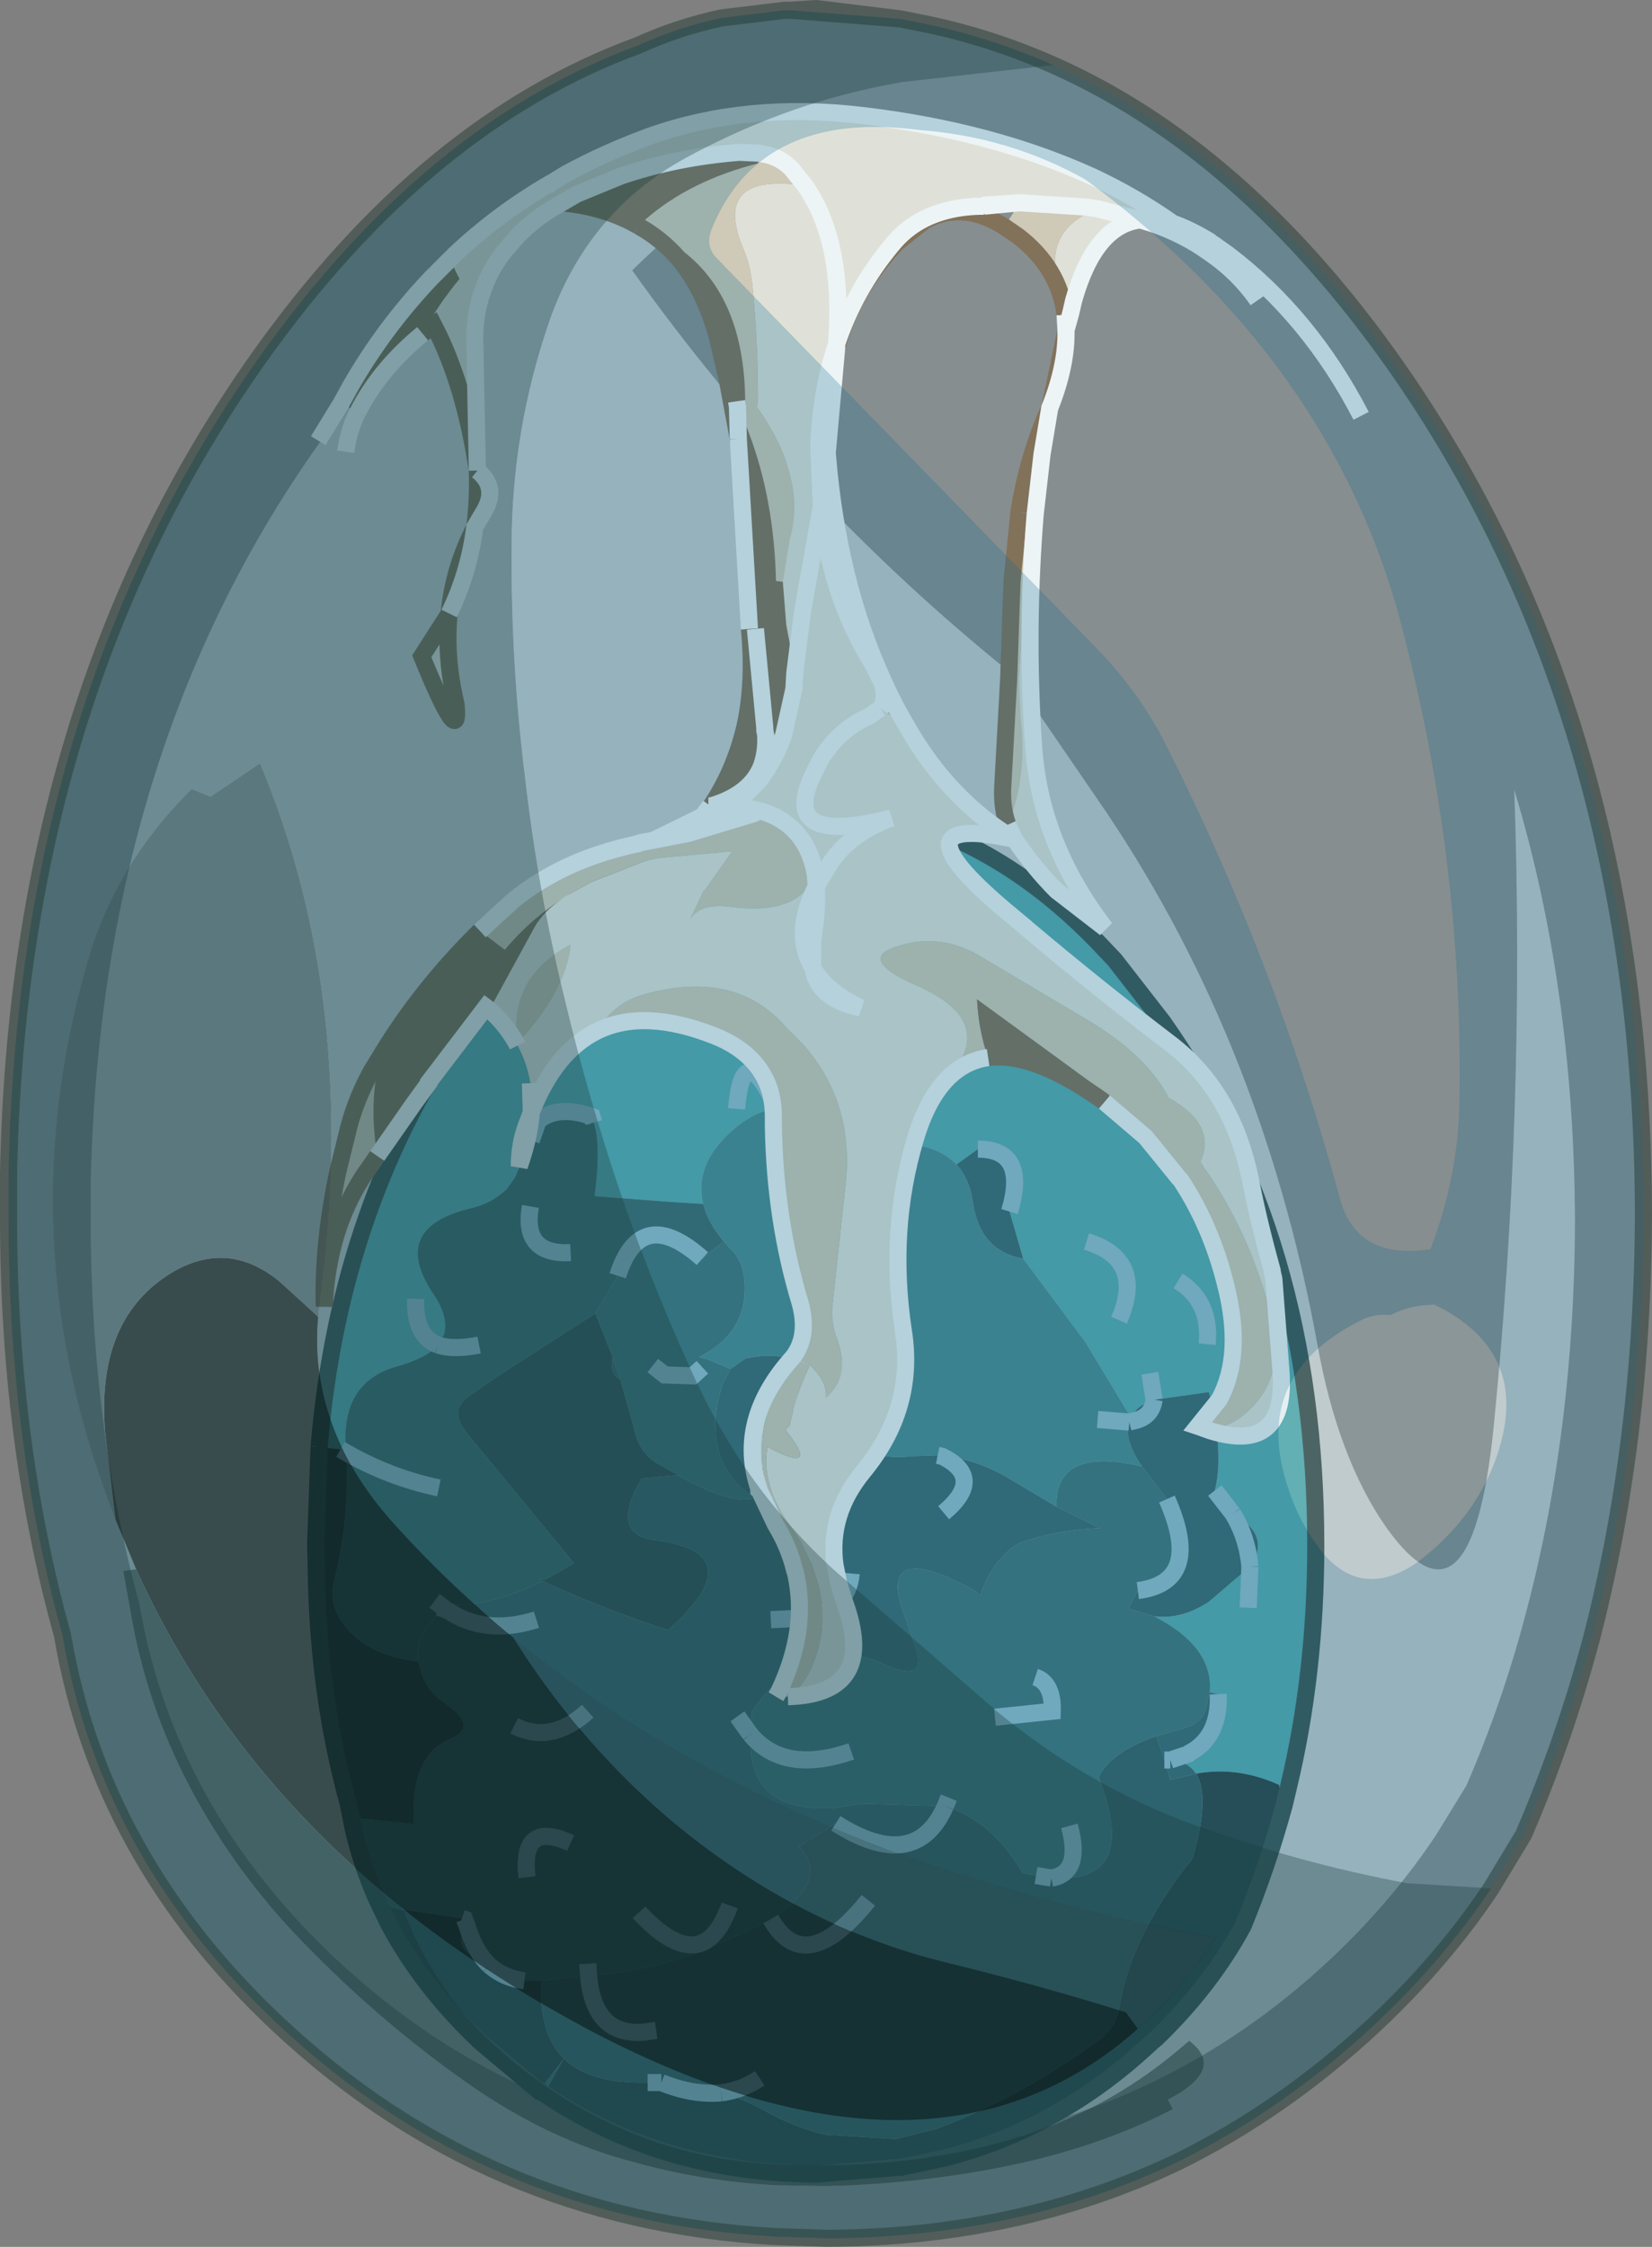 <?xml version="1.0" encoding="UTF-8" standalone="no"?>
<svg xmlns:ffdec="https://www.free-decompiler.com/flash" xmlns:xlink="http://www.w3.org/1999/xlink" ffdec:objectType="shape" height="131.3px" width="96.55px" xmlns="http://www.w3.org/2000/svg">
  <rect width="100%" height="100%" fill="#808080" stroke="none"/>
  <g transform="matrix(1.0, 0.0, 0.0, 1.0, 48.25, 65.65)">
    <path d="M15.75 -19.15 Q25.45 -5.2 28.75 12.95 29.95 19.6 32.8 23.65 37.75 30.55 39.05 17.7 40.9 -0.85 40.25 -19.5 43.75 -7.9 43.8 5.8 43.75 17.85 41.0 28.35 39.6 33.75 37.45 38.7 L35.7 41.55 Q33.15 45.4 29.55 48.8 24.7 53.35 19.05 56.05 10.65 60.1 0.5 60.1 L-2.3 60.05 Q-17.6 59.15 -28.65 48.8 -38.1 39.9 -40.1 28.1 -42.95 17.65 -42.95 5.6 L-42.95 3.6 Q-42.45 -21.55 -29.7 -39.6 -20.85 -52.1 -9.5 -56.25 -7.45 -57.2 -5.15 -57.65 L-1.75 -58.1 -1.45 -58.1 1.55 -57.95 Q-4.85 -56.2 -11.3 -49.85 -1.75 -36.45 10.85 -26.3 L15.75 -19.15" fill="#cccccc" fill-rule="evenodd" stroke="none"/>
    <path d="M17.35 -0.9 Q16.75 -3.25 13.9 -3.15 16.75 -3.25 17.35 -0.9 M2.95 -5.6 Q7.6 -2.4 8.2 -7.55 7.6 -2.4 2.95 -5.6 M-29.6 18.9 Q-28.4 4.55 -20.85 -6.1 L-17.85 -9.9 -17.55 -10.25 Q-12.85 -15.35 -7.3 -17.35 -5.9 -18.0 -4.3 -18.3 L-2.05 -18.6 -1.85 -18.6 3.15 -18.1 Q10.2 -16.55 16.0 -10.5 L16.9 -9.55 19.7 -5.95 Q28.65 6.7 28.65 24.65 28.65 32.15 27.05 38.8 L26.8 39.85 26.5 38.65 Q24.05 37.55 21.65 38.0 21.15 37.25 20.15 37.2 L21.2 36.85 21.25 36.8 Q23.05 35.85 22.95 33.35 L22.45 33.25 Q22.7 30.6 19.2 28.8 20.8 29.0 22.4 27.95 L24.8 25.9 Q26.1 24.1 23.8 22.8 L22.75 21.45 Q23.3 19.25 22.4 15.7 L19.2 16.15 Q18.15 16.5 17.85 17.2 L15.2 12.8 11.55 7.9 10.75 5.15 Q11.85 1.5 8.9 1.5 L7.65 2.4 Q6.8 1.5 5.25 1.25 2.5 0.8 -0.45 2.85 -0.1 -1.55 -2.85 -0.9 L-3.35 -0.8 Q-4.55 -0.45 -5.6 0.55 -7.7 2.5 -7.15 4.7 L-8.85 4.6 -13.5 4.25 Q-13.1 1.25 -13.55 -0.05 L-13.65 -0.4 Q-15.65 -1.1 -16.8 -0.15 L-17.2 1.0 -18.15 3.15 -18.6 3.8 Q-19.45 4.65 -20.7 4.95 -25.55 6.1 -22.9 10.0 -21.7 11.8 -22.65 12.95 -23.3 13.7 -25.05 14.2 -28.3 15.1 -28.05 18.95 L-28.0 19.25 -28.35 19.05 -29.6 18.9 M-23.95 10.25 Q-24.05 12.4 -22.65 12.95 -24.05 12.4 -23.95 10.25 M-5.2 -0.85 Q-4.85 -5.15 -2.85 -0.9 -4.85 -5.15 -5.2 -0.85 M17.15 11.5 Q18.7 7.95 15.25 6.9 18.7 7.95 17.15 11.5 M22.3 12.9 Q22.55 10.4 20.6 9.2 22.55 10.4 22.3 12.9 M18.95 14.6 L19.2 16.15 18.95 14.6 M24.7 28.3 L24.8 25.9 24.7 28.3 M3.75 -8.5 Q1.9 -11.25 -1.5 -8.55 1.9 -11.25 3.75 -8.5" fill="#45a3a7" fill-rule="evenodd" stroke="none"/>
    <path d="M-7.15 4.7 Q-7.7 2.5 -5.6 0.55 -4.55 -0.45 -3.35 -0.8 L-2.85 -0.9 Q-0.1 -1.55 -0.45 2.85 2.5 0.8 5.25 1.25 6.8 1.5 7.65 2.4 8.4 3.2 8.6 4.55 9.0 7.45 11.55 7.9 L15.2 12.8 17.85 17.2 17.75 17.45 Q17.4 18.45 18.5 20.05 13.4 18.85 13.5 22.4 L10.8 20.8 Q8.85 19.6 6.8 19.45 L6.55 19.4 5.05 19.45 Q2.9 19.7 1.15 18.6 0.2 17.95 -0.05 16.6 L-0.1 16.35 Q-0.85 12.9 -4.7 13.75 L-5.55 14.35 -7.0 13.75 -7.05 13.75 -7.4 13.65 Q-4.5 12.2 -4.75 9.2 L-4.75 9.15 Q-4.85 8.1 -5.4 7.5 L-5.95 6.9 Q-6.9 5.75 -7.15 4.7 M1.5 13.6 Q1.2 15.75 -0.1 16.35 1.2 15.75 1.5 13.6 M15.9 17.3 L17.75 17.45 15.9 17.3" fill="#357c80" fill-rule="evenodd" stroke="none"/>
    <path d="M-5.95 6.9 L-5.4 7.5 Q-4.85 8.1 -4.75 9.15 L-4.75 9.2 Q-4.5 12.2 -7.4 13.65 L-7.05 13.75 -7.0 13.75 -5.55 14.35 -6.0 15.2 -6.05 15.35 Q-7.15 18.85 -5.2 21.05 L-4.25 21.9 Q-5.5 22.3 -8.65 20.55 L-9.95 19.8 Q-10.9 19.2 -11.2 17.8 L-12.0 14.95 -12.45 13.65 -13.45 11.1 -12.15 8.9 Q-10.8 4.7 -7.2 7.9 L-5.95 6.9 M13.5 22.4 Q13.4 18.85 18.5 20.05 L19.95 21.95 Q22.1 26.8 18.25 27.3 L17.7 28.35 19.2 28.8 Q22.7 30.6 22.45 33.25 L22.2 34.3 Q21.95 35.1 20.75 35.4 L19.35 35.8 Q16.7 36.7 15.95 38.2 18.4 44.45 13.2 44.1 L12.3 43.95 12.05 43.9 11.5 43.8 Q9.8 40.8 7.0 39.9 L2.1 39.75 0.5 40.0 0.4 40.0 Q-1.7 40.1 -2.85 39.4 -4.5 38.4 -4.4 35.7 L-4.3 34.35 Q-2.65 32.0 -0.7 31.3 L-0.6 31.3 Q1.25 30.6 3.4 31.6 6.25 32.9 5.1 30.15 L4.4 28.15 Q3.45 24.9 7.35 26.6 L7.5 26.7 Q8.7 27.2 9.05 27.6 9.65 25.6 11.25 24.55 13.45 23.75 16.05 23.65 L13.5 22.4 M-10.1 14.15 L-9.4 14.7 -7.75 14.75 -7.2 14.25 -7.75 14.75 -9.4 14.7 -10.1 14.15 M1.5 36.7 Q-2.45 38.05 -4.4 35.7 -2.45 38.05 1.5 36.7 M7.2 39.4 L7.0 39.9 7.2 39.4 M9.9 34.7 L13.25 34.35 Q13.3 32.7 12.25 32.35 13.3 32.7 13.25 34.35 L9.9 34.7 M14.25 41.05 Q15.0 43.8 13.2 44.1 15.0 43.8 14.25 41.05" fill="#286062" fill-rule="evenodd" stroke="none"/>
    <path d="M-28.0 19.25 L-28.05 18.95 Q-28.3 15.1 -25.05 14.2 -23.3 13.7 -22.65 12.95 -21.7 11.8 -22.9 10.0 -25.55 6.1 -20.7 4.95 -19.45 4.65 -18.6 3.8 L-18.15 3.15 -17.2 1.0 -16.8 -0.15 Q-15.65 -1.1 -13.65 -0.4 L-13.55 -0.05 Q-13.1 1.25 -13.5 4.25 L-8.85 4.6 -7.15 4.7 Q-6.9 5.75 -5.95 6.9 L-7.2 7.9 Q-10.8 4.7 -12.15 8.9 L-13.45 11.1 -19.05 14.7 -20.8 15.9 Q-22.05 16.75 -21.0 18.05 L-14.7 25.7 -16.45 26.7 -16.7 26.6 -16.55 26.75 Q-19.5 28.2 -22.0 28.15 L-22.2 28.35 -22.25 28.35 Q-24.05 29.8 -23.8 31.45 -27.05 31.05 -28.35 29.0 -29.0 27.95 -28.75 26.85 -27.8 23.2 -28.0 19.25 -25.45 20.7 -22.6 21.3 -25.45 20.7 -28.0 19.25 M-20.25 12.95 Q-21.75 13.25 -22.65 12.95 -21.75 13.25 -20.25 12.95 M-14.9 7.55 Q-17.75 7.7 -17.25 4.85 -17.75 7.7 -14.9 7.55 M-22.85 27.9 L-22.25 28.35 -22.85 27.9" fill="#255454" fill-rule="evenodd" stroke="none"/>
    <path d="M-16.45 56.7 L-16.55 56.65 -16.65 56.55 -16.7 56.55 -16.75 56.55 -15.3 54.65 -16.45 56.7 M-26.2 45.4 Q-27.1 43.4 -27.6 41.25 L-27.4 40.6 -24.05 40.95 Q-24.3 37.0 -22.0 36.0 -21.1 35.65 -21.15 35.1 -21.25 34.55 -22.35 33.8 -23.35 33.15 -23.7 31.85 L-23.8 31.45 Q-24.05 29.8 -22.25 28.35 L-22.2 28.35 -22.0 28.15 Q-19.5 28.2 -16.55 26.75 -12.4 28.6 -9.2 29.6 -4.15 25.1 -10.0 24.35 -12.65 24.0 -10.75 20.75 L-8.65 20.55 Q-5.5 22.3 -4.25 21.9 L-5.2 21.05 Q-7.15 18.85 -6.05 15.35 L-6.0 15.2 -5.55 14.35 -4.7 13.75 Q-0.85 12.9 -0.1 16.35 L-2.85 16.3 -0.1 16.35 -0.05 16.6 Q0.2 17.95 1.15 18.6 2.9 19.7 5.05 19.45 L6.55 19.4 6.8 19.45 Q8.85 19.6 10.8 20.8 L13.5 22.4 16.05 23.65 Q13.45 23.75 11.25 24.55 9.65 25.6 9.05 27.6 8.7 27.2 7.5 26.7 L7.35 26.6 Q3.45 24.9 4.4 28.15 L5.1 30.15 Q6.25 32.9 3.4 31.6 1.25 30.6 -0.6 31.3 L-0.7 31.3 Q-2.65 32.0 -4.3 34.35 L-4.4 35.7 -5.15 34.65 -4.4 35.7 Q-4.5 38.4 -2.85 39.4 -1.7 40.1 0.4 40.0 L0.5 40.0 2.1 39.75 7.0 39.9 Q5.25 43.85 0.6 40.9 L-1.55 42.25 Q0.35 44.25 -3.2 46.5 L-3.4 46.6 -4.15 47.0 -7.5 48.5 -7.55 48.5 Q-10.6 49.55 -13.85 49.8 L-16.6 50.1 -17.6 50.1 Q-18.8 49.95 -19.65 49.2 L-20.85 48.5 Q-21.7 47.85 -20.95 46.9 -20.5 48.4 -19.65 49.2 -20.5 48.4 -20.95 46.9 L-21.1 46.5 -21.25 46.45 -24.2 46.0 Q-25.4 45.95 -26.2 45.4 M-12.0 14.95 Q-12.6 14.75 -12.45 13.65 L-12.0 14.95 M18.5 20.05 Q17.4 18.45 17.75 17.45 L17.95 17.4 Q19.05 17.2 19.2 16.15 19.05 17.2 17.95 17.4 L17.75 17.45 17.85 17.2 Q18.15 16.5 19.2 16.15 L22.4 15.7 Q23.3 19.25 22.75 21.45 L23.8 22.8 Q24.65 24.2 24.8 25.9 24.65 24.2 23.8 22.8 26.1 24.1 24.8 25.9 L22.4 27.95 Q20.8 29.0 19.2 28.8 L17.7 28.35 18.25 27.3 Q22.1 26.8 19.95 21.95 L18.5 20.05 M-16.9 29.0 Q-19.9 29.95 -22.1 28.45 L-22.25 28.4 -22.25 28.35 -22.25 28.4 -22.1 28.45 Q-19.9 29.95 -16.9 29.0 M-3.2 29.0 L-1.2 28.9 Q1.3 28.45 1.5 26.3 1.3 28.45 -1.2 28.9 L-3.2 29.0 M-18.2 35.2 Q-16.05 36.3 -13.9 34.35 -16.05 36.3 -18.2 35.2 M-5.6 45.7 Q-6.4 47.9 -7.7 48.0 -9.05 48.1 -10.9 46.1 -9.05 48.1 -7.7 48.0 -6.4 47.9 -5.6 45.7 M-17.45 44.05 Q-17.85 40.7 -14.9 42.05 -17.85 40.7 -17.45 44.05 M-9.6 56.05 Q-7.8 56.1 -6.1 56.65 -7.75 56.8 -9.6 56.05 M-13.9 49.1 L-13.85 49.8 -13.9 49.1 M11.55 7.9 Q9.0 7.45 8.6 4.55 8.4 3.2 7.65 2.4 L8.9 1.5 Q11.85 1.5 10.75 5.15 L11.55 7.9 M6.9 22.75 Q9.35 20.7 6.8 19.45 9.35 20.7 6.9 22.75 M21.65 38.0 L20.15 38.35 19.8 37.2 20.15 37.2 19.8 37.2 19.35 35.8 20.75 35.4 Q21.95 35.1 22.2 34.3 L22.45 33.25 22.95 33.35 Q23.05 35.85 21.25 36.8 L21.2 36.85 20.15 37.2 Q21.15 37.25 21.65 38.0" fill="#235156" fill-rule="evenodd" stroke="none"/>
    <path d="M-12.45 13.65 Q-12.6 14.75 -12.0 14.95 L-11.2 17.8 Q-10.9 19.2 -9.95 19.8 L-8.65 20.55 -10.75 20.75 Q-12.65 24.0 -10.0 24.35 -4.15 25.1 -9.2 29.6 -12.4 28.6 -16.55 26.75 L-16.7 26.6 -16.45 26.7 -14.7 25.7 -21.0 18.05 Q-22.05 16.75 -20.8 15.9 L-19.05 14.7 -13.45 11.1 -12.45 13.65" fill="#183636" fill-rule="evenodd" stroke="none"/>
    <path d="M-13.85 49.8 Q-10.6 49.55 -7.55 48.5 L-7.5 48.5 -4.15 47.0 -3.4 46.6 -3.2 46.5 Q0.35 44.25 -1.55 42.25 L0.6 40.9 Q5.25 43.85 7.0 39.9 9.8 40.8 11.5 43.8 L12.05 43.9 12.3 43.95 13.2 44.1 Q18.4 44.45 15.95 38.2 16.7 36.7 19.35 35.8 L19.8 37.2 20.15 38.35 21.65 38.0 Q22.5 39.3 21.45 42.95 17.95 47.3 17.2 51.5 17.0 52.85 16.0 53.55 11.5 56.85 6.5 58.75 L4.1 59.35 0.0 59.1 Q-1.75 58.7 -3.55 57.7 -4.8 57.0 -6.1 56.65 -7.8 56.1 -9.6 56.05 L-10.4 56.05 -10.6 56.05 Q-13.8 56.1 -15.3 54.65 -16.8 53.15 -16.6 50.1 L-13.85 49.8 Q-13.55 53.35 -10.6 53.1 L-9.9 53.0 -10.6 53.1 Q-13.55 53.35 -13.85 49.8 M2.5 45.4 Q-1.2 50.0 -3.2 46.5 -1.2 50.0 2.5 45.4 M-3.85 55.8 Q-4.9 56.5 -6.1 56.65 -4.9 56.5 -3.85 55.8" fill="#1e4748" fill-rule="evenodd" stroke="none"/>
    <path d="M26.8 39.85 Q25.8 43.5 24.4 46.9 22.5 50.4 19.35 53.45 L19.05 53.7 Q13.75 58.7 7.0 60.45 L4.4 61.0 4.3 61.0 -0.5 61.4 Q-9.55 61.35 -16.45 56.7 L-15.3 54.65 -16.75 56.55 -20.15 53.7 Q-23.55 50.5 -25.55 46.75 L-26.2 45.4 Q-25.4 45.95 -24.2 46.0 L-21.25 46.45 -21.1 46.5 -20.95 46.9 Q-21.7 47.85 -20.85 48.5 L-19.65 49.2 Q-18.8 49.95 -17.6 50.1 L-16.6 50.1 Q-16.8 53.15 -15.3 54.65 -13.8 56.1 -10.6 56.05 L-10.4 56.05 -9.6 56.05 Q-7.75 56.8 -6.1 56.65 -4.8 57.0 -3.55 57.7 -1.75 58.7 0.0 59.1 L4.1 59.35 6.5 58.75 Q11.5 56.85 16.0 53.55 17.0 52.85 17.2 51.5 17.95 47.3 21.45 42.95 22.5 39.3 21.65 38.0 24.05 37.55 26.5 38.65 L26.8 39.85 M-27.6 41.25 L-27.9 39.75 Q-29.55 33.75 -29.75 27.0 L-29.8 24.5 -29.6 18.9 -28.35 19.05 -28.0 19.25 Q-27.8 23.2 -28.75 26.85 -29.0 27.95 -28.35 29.0 -27.05 31.05 -23.8 31.45 L-23.7 31.85 Q-23.35 33.15 -22.35 33.8 -21.25 34.55 -21.15 35.1 -21.1 35.65 -22.0 36.0 -24.3 37.0 -24.05 40.95 L-27.4 40.6 -27.6 41.25 M-29.6 19.0 L-28.35 19.05 -29.6 19.0" fill="#102525" fill-rule="evenodd" stroke="none"/>
    <path d="M-29.6 18.9 Q-28.4 4.55 -20.85 -6.1 L-17.85 -9.9 -17.55 -10.25 Q-12.85 -15.35 -7.3 -17.35 -5.9 -18.0 -4.3 -18.3 L-2.05 -18.6 -1.85 -18.6 3.15 -18.1 Q10.2 -16.55 16.0 -10.5 L16.9 -9.55 19.7 -5.95 Q28.65 6.7 28.65 24.65 28.65 32.15 27.05 38.8 L26.8 39.85 Q25.8 43.5 24.4 46.9 22.5 50.4 19.35 53.45 L19.05 53.7 Q13.75 58.7 7.0 60.45 L4.4 61.0 4.3 61.0 -0.5 61.4 Q-9.55 61.35 -16.45 56.7 L-16.55 56.65 -16.65 56.55 -16.7 56.55 -16.75 56.55 -20.15 53.7 Q-23.55 50.5 -25.55 46.75 L-26.2 45.4 Q-27.1 43.4 -27.6 41.25 L-27.9 39.75 Q-29.55 33.75 -29.75 27.0 L-29.8 24.5 -29.6 18.9" ffdec:has-small-stroke="true" ffdec:original-stroke-width="0.05" fill="none" stroke="#253a35" stroke-linecap="butt" stroke-linejoin="miter-clip" stroke-miterlimit="3.0" stroke-width="1.0"/>
    <path d="M-28.35 19.05 L-28.0 19.25 Q-25.45 20.7 -22.6 21.3 M-2.85 -0.9 Q-4.85 -5.15 -5.2 -0.85 M-12.15 8.9 Q-10.8 4.7 -7.2 7.9 M-0.1 16.35 L-2.85 16.3 M-4.4 35.7 Q-2.45 38.05 1.5 36.7 M-14.9 42.05 Q-17.85 40.7 -17.45 44.05 M-10.9 46.1 Q-9.05 48.1 -7.7 48.0 -6.4 47.9 -5.6 45.7 M-9.6 56.05 Q-7.75 56.8 -6.1 56.65 M8.9 1.5 Q11.85 1.5 10.75 5.15 M20.6 9.2 Q22.55 10.4 22.3 12.9 M15.25 6.9 Q18.7 7.95 17.15 11.5 M19.95 21.95 Q22.1 26.8 18.25 27.3 M12.25 32.35 Q13.3 32.7 13.25 34.35 L9.9 34.7 M7.0 39.9 Q5.25 43.85 0.6 40.9 M-1.5 -8.55 Q1.9 -11.25 3.75 -8.5" ffdec:has-small-stroke="true" ffdec:original-stroke-width="0.05" fill="none" stroke="#8ebacb" stroke-linecap="butt" stroke-linejoin="miter-clip" stroke-miterlimit="3.0" stroke-width="1.0"/>
    <path d="M8.2 -7.55 Q7.6 -2.4 2.95 -5.6 M13.9 -3.15 Q16.75 -3.25 17.35 -0.9 M-22.65 12.95 Q-24.05 12.4 -23.95 10.25 M-13.55 -0.05 L-13.65 -0.4 Q-15.65 -1.1 -16.8 -0.15 L-17.2 1.0 M-22.65 12.95 Q-21.75 13.25 -20.25 12.95 M-0.1 16.35 Q1.2 15.75 1.5 13.6 M-17.25 4.85 Q-17.75 7.7 -14.9 7.55 M6.55 19.4 L6.8 19.45 Q9.35 20.7 6.9 22.75 M17.75 17.45 L15.9 17.3 M-7.2 14.25 L-7.75 14.75 -9.4 14.7 -10.1 14.15 M-22.25 28.35 L-22.85 27.9 M-22.25 28.35 L-22.25 28.4 -22.1 28.45 Q-19.9 29.95 -16.9 29.0 M-19.65 49.2 Q-20.5 48.4 -20.95 46.9 L-21.1 46.5 -21.25 46.45 M-4.4 35.7 L-5.15 34.65 M1.5 26.3 Q1.3 28.45 -1.2 28.9 L-3.2 29.0 M-13.9 34.35 Q-16.05 36.3 -18.2 35.2 M-13.85 49.8 Q-13.55 53.35 -10.6 53.1 L-9.9 53.0 M-3.2 46.5 Q-1.2 50.0 2.5 45.4 M7.0 39.9 L7.2 39.4 M-6.1 56.65 Q-4.9 56.5 -3.85 55.8 M-10.4 56.05 L-9.6 56.05 M-13.85 49.8 L-13.9 49.1 M-19.65 49.2 Q-18.8 49.95 -17.6 50.1 M23.8 22.8 L22.75 21.45 M19.2 16.15 Q19.05 17.2 17.95 17.4 L17.75 17.45 M19.2 16.15 L18.95 14.6 M24.8 25.9 Q24.65 24.2 23.8 22.8 M24.8 25.9 L24.7 28.3 M13.2 44.1 L12.3 43.95 M20.15 37.2 L19.8 37.2 M13.2 44.1 Q15.0 43.8 14.25 41.05 M20.15 37.2 L21.2 36.85 21.25 36.8 Q23.05 35.85 22.95 33.35" fill="none" stroke="#8ebacb" stroke-linecap="butt" stroke-linejoin="miter-clip" stroke-miterlimit="3.0" stroke-width="1.0"/>
    <path d="M11.35 -53.8 L15.25 -53.55 15.9 -53.45 Q12.0 -51.95 14.2 -47.5 L14.3 -47.25 14.0 -47.25 Q13.65 -50.0 11.25 -51.85 L10.45 -52.4 11.35 -53.8 M-3.9 -56.7 L-3.85 -56.7 -3.65 -56.65 Q-2.7 -56.5 -2.0 -55.8 L-1.2 -54.8 Q-6.7 -55.6 -4.8 -51.1 -4.35 -50.05 -4.25 -48.75 -3.95 -45.55 -3.95 -42.4 L-4.0 -41.85 Q-1.05 -37.65 -2.1 -34.1 L-2.5 -31.65 -2.9 -31.7 Q-3.0 -36.45 -4.5 -40.4 L-4.9 -41.45 -5.2 -42.2 -5.2 -42.4 Q-5.3 -48.0 -8.6 -50.55 -9.6 -51.7 -10.95 -52.45 L-10.5 -52.85 Q-7.9 -55.1 -3.95 -56.1 L-3.9 -56.7 M22.45 17.95 L21.9 17.75 21.75 17.7 23.0 16.15 Q24.45 13.5 23.35 9.3 22.5 5.95 20.75 3.3 L20.65 3.2 18.7 0.8 16.3 -1.25 16.6 -1.6 8.85 -7.25 Q8.95 -5.4 9.5 -3.85 8.15 -3.65 7.15 -2.65 10.1 -5.95 5.35 -8.05 1.65 -9.65 4.35 -10.4 6.7 -11.1 8.9 -9.85 L15.3 -6.05 Q18.75 -4.0 20.05 -1.5 22.9 0.1 21.9 2.25 L22.05 2.45 22.1 2.55 Q24.7 6.2 26.0 11.05 27.05 15.0 24.35 17.1 23.6 17.7 22.45 17.95 M-2.2 33.5 L-2.9 33.5 -2.75 33.25 Q-1.0 29.6 -1.75 26.3 L-1.8 26.15 Q-2.1 24.9 -2.75 23.75 L-2.95 23.4 Q-4.75 18.1 -2.3 14.5 L-1.85 13.8 -0.95 14.15 -0.95 14.2 Q-1.7 15.7 -2.1 17.65 L-2.35 17.9 Q-0.2 20.6 -3.4 18.9 -3.6 20.05 -3.25 21.2 -2.95 22.3 -2.15 23.4 L-1.45 24.45 -0.85 25.7 -0.8 25.75 -0.8 25.8 -0.4 27.05 Q0.2 29.5 -0.85 31.85 -1.35 32.95 -2.2 33.5 M-1.9 13.65 Q-0.95 12.4 -1.5 10.45 -2.95 5.65 -3.05 0.2 L-3.05 -0.35 Q-3.05 -1.4 -3.35 -2.2 -4.1 -4.15 -6.45 -5.1 -10.6 -6.75 -13.35 -5.4 -12.4 -7.0 -10.75 -7.5 -5.25 -9.1 -2.25 -5.55 L-1.25 -4.55 Q1.6 -1.25 1.2 3.25 L0.4 10.65 Q0.3 11.6 0.65 12.55 1.5 14.8 0.0 16.05 0.15 15.1 -0.95 14.1 L-1.9 13.65 M-26.2 1.9 L-27.0 3.05 Q-29.1 6.25 -29.3 10.7 -29.4 7.0 -28.5 2.8 L-27.85 0.15 Q-27.4 -1.5 -26.55 -3.05 L-26.0 -3.95 Q-26.65 -1.6 -26.3 1.2 L-26.2 1.9 M-20.2 -11.25 L-19.7 -11.7 -19.65 -11.75 -19.55 -11.85 -18.35 -12.95 Q-17.4 -13.75 -16.25 -14.4 -14.0 -15.7 -10.95 -16.35 L-10.85 -16.4 -10.05 -16.55 -9.8 -16.6 -8.25 -16.9 -8.0 -16.95 -4.2 -18.1 -4.0 -18.2 -4.2 -18.25 -5.7 -18.3 -5.4 -18.5 -4.15 -18.35 Q-1.15 -17.65 -0.6 -14.55 L-0.85 -14.05 Q-2.0 -12.2 -5.5 -12.65 -7.3 -12.9 -7.9 -11.95 L-7.15 -13.55 -7.05 -13.65 -5.45 -15.9 -9.85 -15.5 -10.65 -15.3 -13.7 -14.1 -15.25 -13.25 -15.4 -13.15 -15.5 -13.05 Q-17.1 -12.0 -18.4 -10.55 L-18.75 -10.15 -20.2 -11.25 M10.65 -17.45 Q10.3 -18.4 10.35 -19.6 L10.7 -25.95 10.85 -30.35 10.9 -31.7 11.3 -35.7 11.95 -35.6 11.55 -30.35 11.3 -26.0 11.4 -23.7 Q11.8 -20.15 10.65 -17.45 M-3.8 -20.75 L-3.55 -22.95 -3.5 -22.7 Q-3.45 -21.6 -3.8 -20.75 M-18.0 -4.7 Q-18.55 -8.5 -14.9 -10.45 -15.2 -7.7 -18.0 -4.7 M-1.8 13.7 Q0.05 10.35 -0.45 5.35 -0.85 0.85 -3.05 0.2 -0.85 0.85 -0.45 5.35 0.05 10.35 -1.8 13.7 M-2.85 33.5 L-1.35 31.95 Q0.1 29.8 -0.75 28.3 L-1.75 26.3 -0.75 28.3 Q0.1 29.8 -1.35 31.95 L-2.85 33.5" fill="#d9c9b0" fill-rule="evenodd" stroke="none"/>
    <path d="M11.35 -53.8 L9.15 -53.65 9.25 -53.6 Q7.25 -53.6 5.75 -52.85 4.65 -52.3 3.85 -51.3 1.7 -48.7 0.65 -45.55 L0.7 -46.65 Q0.9 -51.8 -1.2 -54.8 0.9 -51.8 0.7 -46.65 L0.65 -45.55 Q-0.3 -42.75 -0.4 -39.55 L-0.25 -36.1 Q0.2 -30.95 2.75 -26.85 L3.3 -25.75 Q3.6 -24.8 3.2 -24.25 L2.55 -23.8 Q0.75 -23.0 -0.3 -21.25 L-0.65 -20.55 Q-2.9 -16.1 3.85 -17.85 1.45 -16.95 0.3 -15.25 L-0.55 -13.85 -0.6 -14.55 -0.55 -13.85 0.3 -15.25 Q1.45 -16.95 3.85 -17.85 -2.9 -16.1 -0.65 -20.55 L-0.3 -21.25 Q0.75 -23.0 2.55 -23.8 L3.2 -24.25 4.75 -23.2 Q7.2 -18.9 11.05 -16.6 L10.65 -17.45 Q11.8 -20.15 11.4 -23.7 L11.3 -26.0 11.55 -30.35 11.95 -35.6 12.25 -35.6 Q11.7 -28.85 12.15 -22.15 12.5 -16.4 16.35 -11.4 L13.5 -13.6 Q12.2 -14.9 11.05 -16.6 3.7 -18.2 10.5 -12.45 L11.7 -11.45 11.75 -11.4 Q15.9 -7.9 20.1 -4.7 23.8 -1.9 24.85 3.4 25.3 5.7 26.1 8.6 L26.1 8.65 26.2 9.1 26.6 14.3 Q27.05 19.4 22.45 17.95 23.6 17.7 24.35 17.1 27.05 15.0 26.0 11.05 24.7 6.2 22.1 2.55 L22.05 2.45 21.9 2.25 Q22.9 0.1 20.05 -1.5 18.75 -4.0 15.3 -6.05 L8.9 -9.85 Q6.7 -11.1 4.35 -10.4 1.65 -9.65 5.35 -8.05 10.1 -5.95 7.15 -2.65 5.95 -1.45 5.25 0.9 3.65 6.25 4.55 12.15 5.25 16.65 2.2 20.35 0.15 22.85 0.55 25.8 L0.75 26.8 1.05 27.8 Q3.15 33.35 -2.2 33.5 -1.35 32.95 -0.85 31.85 0.2 29.5 -0.4 27.05 L-0.8 25.8 -0.8 25.75 -0.85 25.7 -1.45 24.45 -2.15 23.4 Q-2.95 22.3 -3.25 21.2 -3.6 20.05 -3.4 18.9 -0.2 20.6 -2.35 17.9 L-2.1 17.65 Q-1.7 15.7 -0.95 14.2 L-0.95 14.15 -1.85 13.8 -2.3 14.5 Q-4.75 18.1 -2.95 23.4 L-3.85 21.5 -3.9 21.45 -3.9 21.35 Q-5.25 17.35 -1.9 13.65 L-0.95 14.1 Q0.15 15.1 0.0 16.05 1.5 14.8 0.65 12.55 0.3 11.6 0.4 10.65 L1.2 3.25 Q1.6 -1.25 -1.25 -4.55 L-2.25 -5.55 Q-5.25 -9.1 -10.75 -7.5 -12.4 -7.0 -13.35 -5.4 -15.8 -4.2 -17.2 -0.65 L-17.25 -2.35 Q-17.45 -3.55 -18.0 -4.55 L-18.05 -4.65 Q-18.65 -5.75 -19.65 -6.65 L-17.0 -11.5 Q-16.45 -12.4 -15.5 -13.05 L-15.4 -13.15 -15.25 -13.25 -13.7 -14.1 -10.65 -15.3 -9.85 -15.5 -5.45 -15.9 -7.05 -13.65 -7.15 -13.55 -7.9 -11.95 Q-7.3 -12.9 -5.5 -12.65 -2.0 -12.2 -0.85 -14.05 L-0.6 -14.55 Q-1.15 -17.65 -4.15 -18.35 L-5.4 -18.5 -3.9 -20.0 Q-3.3 -20.8 -2.85 -21.7 L-2.6 -22.3 -2.85 -21.7 Q-3.3 -20.8 -3.9 -20.0 L-5.4 -18.5 -6.75 -18.55 -6.7 -18.55 Q-4.5 -19.2 -3.8 -20.75 -3.45 -21.6 -3.5 -22.7 L-2.6 -22.3 -2.45 -22.7 -1.85 -25.4 -1.8 -26.3 -1.35 -29.9 -0.25 -36.1 -1.35 -29.9 -1.8 -26.3 -1.85 -25.4 Q-1.9 -27.2 -2.2 -28.6 L-2.3 -29.15 -2.5 -31.65 -2.1 -34.1 Q-1.05 -37.65 -4.0 -41.85 L-3.95 -42.4 Q-3.95 -45.55 -4.25 -48.75 -4.35 -50.05 -4.8 -51.1 -6.7 -55.6 -1.2 -54.8 L-2.0 -55.8 Q-2.7 -56.5 -3.65 -56.65 L-3.85 -56.7 -3.9 -56.7 -5.05 -56.75 Q-8.8 -56.45 -12.0 -55.35 L-14.55 -54.3 -15.4 -53.8 Q-17.25 -52.8 -18.4 -51.4 -19.5 -50.2 -20.0 -48.75 -20.55 -47.3 -20.5 -45.6 L-20.35 -38.15 Q-21.1 -43.2 -22.9 -46.65 L-23.55 -46.15 Q-22.65 -47.85 -21.4 -49.35 L-21.75 -50.05 -23.05 -49.4 -21.65 -50.8 Q-19.15 -53.15 -16.15 -54.9 L-16.1 -54.9 -16.05 -54.95 -15.15 -55.5 Q-12.85 -56.75 -10.25 -57.7 -4.6 -59.7 2.15 -58.9 9.75 -58.0 15.65 -55.3 18.1 -54.15 20.3 -52.6 L18.4 -52.8 15.9 -53.45 18.4 -52.8 Q15.75 -52.5 14.5 -48.1 L14.35 -47.45 14.3 -47.25 14.05 -46.35 14.0 -47.25 14.3 -47.25 14.2 -47.5 Q12.0 -51.95 15.9 -53.45 L15.25 -53.55 11.35 -53.8 M-22.0 -29.8 Q-22.25 -27.25 -21.6 -24.5 -21.3 -21.65 -23.6 -27.3 L-22.0 -29.8 M-7.8 -17.2 Q-6.65 -17.65 -5.7 -18.3 L-4.2 -18.25 -4.0 -18.2 -4.2 -18.1 -8.0 -16.95 -7.8 -17.2 M-18.0 -4.7 Q-15.2 -7.7 -14.9 -10.45 -18.55 -8.5 -18.0 -4.7 M-0.75 -10.7 Q-0.45 -12.5 -0.55 -13.85 -1.95 -11.1 -0.75 -9.1 L-0.75 -10.7 M-2.05 13.75 L-1.85 13.8 -2.05 13.75 M-0.75 -9.1 Q-0.45 -7.25 2.05 -6.75 0.0 -7.75 -0.75 -9.1" fill="#ede7da" fill-rule="evenodd" stroke="none"/>
    <path d="M-23.05 -49.4 L-21.75 -50.05 -21.4 -49.35 Q-22.65 -47.85 -23.55 -46.15 -26.05 -44.1 -27.35 -41.55 L-28.3 -42.1 -27.75 -43.1 Q-25.8 -46.5 -23.05 -49.4 M-15.4 -53.8 L-14.55 -54.3 -12.0 -55.35 Q-8.8 -56.45 -5.05 -56.75 L-3.9 -56.7 -3.95 -56.1 Q-7.9 -55.1 -10.5 -52.85 L-10.95 -52.45 Q-12.85 -53.55 -15.4 -53.8 M16.3 -1.25 Q12.2 -4.2 9.5 -3.85 8.95 -5.4 8.85 -7.25 L16.6 -1.6 16.3 -1.25 M-19.65 -6.65 L-19.85 -6.8 -23.2 -2.4 -23.2 -2.35 -24.0 -1.25 -26.2 1.9 -26.3 1.2 Q-26.65 -1.6 -26.0 -3.95 -23.65 -7.85 -20.2 -11.25 L-18.75 -10.15 -18.4 -10.55 Q-17.1 -12.0 -15.5 -13.05 -16.45 -12.4 -17.0 -11.5 L-19.65 -6.65 M-1.85 -25.4 L-2.45 -22.7 -2.6 -22.3 -3.5 -22.7 -3.55 -22.95 -3.8 -20.75 Q-4.5 -19.2 -6.7 -18.55 -5.3 -20.65 -4.7 -23.25 -4.15 -25.8 -4.45 -28.9 L-4.1 -28.9 -4.1 -29.05 -4.75 -36.35 -5.1 -40.0 -5.15 -41.85 -5.2 -42.2 -4.9 -41.45 -4.5 -40.4 Q-3.0 -36.45 -2.9 -31.7 L-2.5 -31.65 -2.3 -29.15 -2.2 -28.6 Q-1.9 -27.2 -1.85 -25.4 M-4.1 -28.9 L-3.55 -23.1 -3.55 -22.95 -3.55 -23.1 -4.1 -28.9" fill="#795c3c" fill-rule="evenodd" stroke="none"/>
    <path d="M-23.55 -46.15 L-22.9 -46.65 Q-21.1 -43.2 -20.35 -38.15 -20.3 -36.45 -20.5 -34.85 -21.75 -32.45 -22.0 -29.8 -22.25 -27.25 -21.6 -24.5 -21.3 -21.65 -23.6 -27.3 L-22.0 -29.8 M0.65 -45.35 Q1.6 -48.7 4.15 -51.45 L5.8 -52.75 Q8.0 -53.95 10.45 -52.4 L11.25 -51.85 Q13.65 -50.0 14.0 -47.25 M16.3 -1.25 Q12.2 -4.2 9.5 -3.85 M-26.2 1.9 L-27.0 3.05 Q-29.1 6.25 -29.3 10.7 -29.4 7.0 -28.5 2.8 L-27.85 0.15 Q-27.4 -1.5 -26.55 -3.05 L-26.0 -3.95 Q-23.65 -7.85 -20.2 -11.25 M11.3 -35.7 L11.3 -35.75 Q11.8 -38.85 12.95 -41.5 L13.1 -41.8 14.05 -46.35 M10.65 -17.45 Q10.3 -18.4 10.35 -19.6 L10.7 -25.95 10.85 -30.35 10.9 -31.7 11.3 -35.7 M-10.95 -52.45 Q-9.6 -51.7 -8.6 -50.55 -5.3 -48.0 -5.2 -42.4 L-5.2 -42.2 M-15.4 -53.8 Q-12.85 -53.55 -10.95 -52.45 M-8.6 -50.55 Q-7.05 -48.7 -6.3 -45.85 L-5.75 -43.5 -5.1 -40.0 -4.75 -36.35 -4.1 -29.05 -4.1 -28.9 M-4.45 -28.9 Q-4.15 -25.8 -4.7 -23.25 -5.3 -20.65 -6.7 -18.55" ffdec:has-small-stroke="true" ffdec:original-stroke-width="0.05" fill="none" stroke="#795c3c" stroke-linecap="butt" stroke-linejoin="miter-clip" stroke-miterlimit="3.0" stroke-width="1.0"/>
    <path d="M0.65 -45.55 Q1.7 -48.7 3.85 -51.3 4.65 -52.3 5.75 -52.85 7.25 -53.6 9.25 -53.6 L9.15 -53.65 11.35 -53.8 15.25 -53.55 15.9 -53.45 18.4 -52.8 20.3 -52.6 Q18.1 -54.15 15.65 -55.3 9.75 -58.0 2.15 -58.9 -4.6 -59.7 -10.25 -57.7 -12.85 -56.75 -15.15 -55.5 L-16.05 -54.95 -16.1 -54.9 -16.15 -54.9 Q-19.15 -53.15 -21.65 -50.8 L-23.05 -49.4 Q-25.8 -46.5 -27.75 -43.1 L-28.3 -42.1 -29.65 -39.9 M-20.35 -38.15 L-20.5 -45.6 Q-20.55 -47.3 -20.0 -48.75 -19.5 -50.2 -18.4 -51.4 -17.25 -52.8 -15.4 -53.8 L-14.55 -54.3 -12.0 -55.35 Q-8.8 -56.45 -5.05 -56.75 L-3.9 -56.7 -3.85 -56.7 -3.65 -56.65 Q-2.7 -56.5 -2.0 -55.8 L-1.2 -54.8 Q0.9 -51.8 0.7 -46.65 L0.65 -45.55 0.65 -45.35 0.1 -39.2 0.1 -39.15 Q0.7 -31.65 3.4 -25.8 4.0 -24.45 4.75 -23.2 7.2 -18.9 11.05 -16.6 L10.65 -17.45 M11.35 -53.8 L9.25 -53.6 M18.4 -52.8 L19.05 -52.6 Q20.95 -51.95 22.4 -50.9 L22.35 -51.0 22.25 -51.05 22.15 -51.15 20.3 -52.6 Q21.3 -52.25 22.45 -51.55 L22.55 -51.45 22.65 -51.4 23.5 -50.8 Q28.3 -47.15 31.3 -41.35 M18.4 -52.8 Q15.75 -52.5 14.5 -48.1 L14.35 -47.45 14.3 -47.25 14.05 -46.35 Q14.1 -44.3 13.1 -41.8 L12.65 -39.1 12.25 -35.6 Q11.7 -28.85 12.15 -22.15 12.5 -16.4 16.35 -11.4 L13.5 -13.6 Q12.2 -14.9 11.05 -16.6 3.7 -18.2 10.5 -12.45 L11.7 -11.45 11.75 -11.4 Q15.9 -7.9 20.1 -4.7 23.8 -1.9 24.85 3.4 25.3 5.7 26.1 8.6 L26.1 8.65 26.2 9.1 26.6 14.3 Q27.05 19.4 22.45 17.95 L21.9 17.75 21.75 17.7 23.0 16.15 Q24.45 13.5 23.35 9.3 22.5 5.95 20.75 3.3 L20.65 3.2 18.7 0.8 16.3 -1.25 M9.5 -3.85 Q8.15 -3.65 7.15 -2.65 5.95 -1.45 5.25 0.9 3.65 6.25 4.55 12.15 5.25 16.65 2.2 20.35 0.15 22.85 0.55 25.8 L0.75 26.8 1.05 27.8 Q3.15 33.35 -2.2 33.5 M-2.9 33.5 L-2.75 33.25 Q-1.0 29.6 -1.75 26.3 L-1.8 26.15 Q-2.1 24.9 -2.75 23.75 L-2.95 23.4 -3.85 21.5 -3.9 21.45 -3.9 21.35 Q-5.25 17.35 -1.9 13.65 -0.95 12.4 -1.5 10.45 -2.95 5.65 -3.05 0.2 L-3.05 -0.35 Q-3.05 -1.4 -3.35 -2.2 -4.1 -4.15 -6.45 -5.1 -10.6 -6.75 -13.35 -5.4 -15.8 -4.2 -17.2 -0.65 -17.3 0.8 -17.9 2.5 -17.9 1.25 -17.5 0.15 L-17.2 -0.65 -17.25 -2.35 M-18.0 -4.55 L-18.05 -4.65 Q-18.65 -5.75 -19.65 -6.65 L-19.85 -6.8 -23.2 -2.4 -23.2 -2.35 -24.0 -1.25 -26.2 1.9 M-20.2 -11.25 L-19.7 -11.7 -19.65 -11.75 -19.55 -11.85 -18.35 -12.95 Q-17.4 -13.75 -16.25 -14.4 -14.0 -15.7 -10.95 -16.35 L-10.85 -16.4 -10.05 -16.55 -7.2 -17.95 -6.75 -18.55 -6.85 -18.55 M14.05 -46.35 L14.0 -47.25 M0.1 -39.2 Q-0.2 -42.5 0.65 -45.35 M3.2 -24.25 Q3.6 -24.8 3.3 -25.75 L2.75 -26.85 Q0.2 -30.95 -0.25 -36.1 L-1.35 -29.9 -1.8 -26.3 -1.85 -25.4 -2.45 -22.7 -2.6 -22.3 -2.85 -21.7 Q-3.3 -20.8 -3.9 -20.0 L-5.4 -18.5 -4.15 -18.35 Q-1.15 -17.65 -0.6 -14.55 L-0.55 -13.85 0.3 -15.25 Q1.45 -16.95 3.85 -17.85 -2.9 -16.1 -0.65 -20.55 L-0.3 -21.25 Q0.75 -23.0 2.55 -23.8 L3.2 -24.25 M22.4 -50.9 Q24.1 -49.75 25.25 -48.1 M-5.1 -40.0 L-5.15 -41.85 -5.2 -42.2 M-5.1 -40.0 L-4.45 -28.9 M-6.7 -18.55 Q-4.5 -19.2 -3.8 -20.75 -3.45 -21.6 -3.5 -22.7 L-3.55 -22.95 -3.55 -23.1 -4.1 -28.9 M0.65 -45.55 Q-0.3 -42.75 -0.4 -39.55 L-0.25 -36.1 0.1 -39.15 M-27.35 -41.55 Q-27.85 -40.6 -28.05 -39.25 M-27.35 -41.55 Q-26.05 -44.1 -23.55 -46.15 M-20.35 -38.15 Q-19.1 -37.15 -20.0 -35.7 L-20.5 -34.85 Q-20.85 -32.15 -22.0 -29.8 M-5.7 -18.3 L-5.4 -18.5 -6.75 -18.55 -6.7 -18.55 M-5.7 -18.3 L-7.2 -17.95 -7.8 -17.2 Q-6.65 -17.65 -5.7 -18.3 L-4.2 -18.25 -4.0 -18.2 -4.2 -18.1 -8.0 -16.95 -8.25 -16.9 -9.8 -16.6 -10.05 -16.55 M-7.8 -17.2 L-9.8 -16.6 M-8.0 -16.95 L-7.8 -17.2 M-0.75 -10.7 Q-0.45 -12.5 -0.55 -13.85 -1.95 -11.1 -0.75 -9.1 L-0.75 -10.7 M-0.75 -9.1 Q-0.45 -7.25 2.05 -6.75 0.0 -7.75 -0.75 -9.1 Z" ffdec:has-small-stroke="true" ffdec:original-stroke-width="0.05" fill="none" stroke="#ffffff" stroke-linecap="butt" stroke-linejoin="miter-clip" stroke-miterlimit="3.0" stroke-width="1.0"/>
    <path d="M38.9 44.7 Q36.1 48.9 32.1 52.65 26.75 57.65 20.55 60.7 11.3 65.1 0.1 65.15 L-2.95 65.05 Q-19.8 64.1 -32.0 52.65 -42.4 42.9 -44.6 29.9 -47.8 18.4 -47.75 5.1 L-47.75 2.9 Q-47.2 -24.85 -33.15 -44.7 -23.4 -58.45 -10.95 -63.0 -8.65 -64.05 -6.1 -64.6 L-2.4 -65.05 -2.05 -65.05 4.35 -64.55 6.1 -64.2 Q9.8 -63.4 13.3 -61.85 L4.45 -60.85 Q0.7 -60.2 -2.75 -58.9 -5.55 -57.85 -8.2 -56.4 -13.85 -53.3 -16.1 -47.0 -18.35 -40.55 -18.35 -33.7 -18.4 -26.85 -17.55 -20.1 -16.8 -13.6 -15.25 -7.3 -13.85 -1.4 -11.85 4.45 -9.95 9.95 -7.5 15.2 -4.6 21.4 0.45 26.05 L9.95 34.3 Q15.25 38.7 21.55 41.0 27.6 43.2 34.0 44.4 L38.9 44.7 M18.25 52.85 L18.8 52.4 Q20.95 50.35 22.8 47.6 14.85 46.15 7.15 43.65 -7.55 38.8 -18.25 30.05 -21.85 27.1 -24.95 23.7 -27.6 20.85 -28.75 17.8 -29.95 14.7 -29.65 11.3 L-29.55 10.35 Q-27.2 -7.1 -33.05 -21.05 L-35.95 -19.1 -37.05 -19.55 Q-41.6 -15.05 -43.2 -9.25 -44.95 -3.1 -45.15 3.0 -45.45 13.2 -41.5 23.15 L-40.3 26.05 -41.05 26.15 -40.5 29.2 Q-39.5 34.5 -36.9 39.25 -34.15 44.3 -29.95 48.45 -25.8 52.65 -21.05 56.0 -16.25 59.4 -11.2 60.7 -7.1 61.85 -2.8 62.05 L0.05 62.1 Q6.05 61.95 11.45 60.75 15.7 59.8 19.4 58.05 L20.3 57.6 20.0 57.05 Q23.45 55.25 21.25 53.6 L20.6 54.15 Q16.2 57.85 10.6 59.45 5.5 60.9 -0.55 60.9 -6.7 60.95 -11.45 58.95 -16.1 57.0 -19.8 53.45 -23.05 50.35 -24.75 45.85 -19.55 50.0 -13.1 53.35 6.5 63.35 18.25 52.9 L18.25 52.85" fill="#2c5f6b" fill-opacity="0.6" fill-rule="evenodd" stroke="none"/>
    <path d="M38.9 44.7 L34.0 44.4 Q27.6 43.2 21.55 41.0 15.25 38.7 9.95 34.3 L0.45 26.05 Q-4.6 21.4 -7.5 15.2 -9.95 9.95 -11.85 4.45 -13.85 -1.4 -15.25 -7.3 -16.8 -13.6 -17.55 -20.1 -18.4 -26.85 -18.35 -33.7 -18.35 -40.55 -16.1 -47.0 -13.85 -53.3 -8.2 -56.4 -5.55 -57.85 -2.75 -58.9 0.7 -60.2 4.45 -60.85 L13.3 -61.85 Q24.35 -56.95 33.2 -44.45 47.75 -23.8 47.8 5.35 47.75 18.6 44.75 30.15 43.15 36.1 40.8 41.55 L38.9 44.7 M15.2 -55.15 Q10.75 -57.65 5.5 -58.05 0.9 -58.65 -2.1 -57.25 -5.15 -55.85 -6.6 -52.4 -7.1 -51.3 -6.35 -50.55 L16.0 -27.6 Q18.2 -25.3 19.65 -22.6 26.25 -9.65 30.05 4.35 31.0 8.0 35.35 7.35 37.0 3.05 37.05 -1.45 37.25 -15.45 33.65 -29.15 29.6 -44.55 15.2 -55.15 M33.0 11.2 Q32.0 11.1 31.2 11.55 24.8 14.8 27.05 21.35 27.65 23.25 28.9 24.9 31.3 27.95 34.65 25.6 37.8 23.2 39.1 19.8 41.5 13.4 35.5 10.55 L35.5 10.6 Q34.2 10.6 33.0 11.2" fill="#448da8" fill-opacity="0.4" fill-rule="evenodd" stroke="none"/>
    <path d="M15.2 -55.15 Q29.6 -44.55 33.65 -29.15 37.25 -15.45 37.05 -1.45 37.0 3.05 35.35 7.35 31.0 8.0 30.05 4.35 26.25 -9.65 19.65 -22.6 18.2 -25.3 16.0 -27.6 L-6.35 -50.55 Q-7.1 -51.3 -6.6 -52.4 -5.15 -55.85 -2.1 -57.25 0.9 -58.65 5.5 -58.05 10.75 -57.65 15.2 -55.15" fill="#a5cbd3" fill-opacity="0.2" fill-rule="evenodd" stroke="none"/>
    <path d="M33.0 11.2 Q34.2 10.6 35.5 10.6 L35.5 10.55 Q41.5 13.4 39.1 19.8 37.8 23.2 34.65 25.6 31.3 27.95 28.9 24.9 27.65 23.25 27.05 21.35 24.8 14.8 31.2 11.55 32.0 11.1 33.0 11.2" fill="#a5cbd3" fill-opacity="0.302" fill-rule="evenodd" stroke="none"/>
    <path d="M-18.25 30.05 Q-7.55 38.8 7.15 43.65 14.85 46.15 22.8 47.6 20.95 50.35 18.8 52.4 L18.25 52.85 17.55 51.95 Q12.45 50.35 6.9 49.0 1.3 47.6 -3.8 44.5 -8.7 41.5 -12.65 37.3 -15.85 33.9 -18.25 30.05 M-41.5 23.15 Q-45.45 13.2 -45.15 3.0 -44.95 -3.1 -43.2 -9.25 -41.6 -15.05 -37.05 -19.55 L-35.95 -19.1 -33.05 -21.05 Q-27.2 -7.1 -29.55 10.35 L-29.65 11.3 -31.9 9.25 Q-35.05 6.65 -38.5 8.9 -42.65 11.65 -42.1 18.1 L-41.5 23.15" fill="#2d545e" fill-opacity="0.702" fill-rule="evenodd" stroke="none"/>
    <path d="M18.25 52.9 Q6.5 63.35 -13.1 53.35 -19.55 50.0 -24.75 45.85 -35.05 37.6 -40.3 26.05 L-41.5 23.15 -42.1 18.1 Q-42.65 11.65 -38.5 8.9 -35.05 6.65 -31.9 9.25 L-29.65 11.3 Q-29.95 14.7 -28.75 17.8 -27.6 20.85 -24.95 23.7 -21.85 27.1 -18.25 30.05 -15.85 33.9 -12.65 37.3 -8.7 41.5 -3.8 44.5 1.3 47.6 6.9 49.0 12.45 50.35 17.55 51.95 L18.25 52.9" fill="#132c2f" fill-opacity="0.8" fill-rule="evenodd" stroke="none"/>
    <path d="M-24.75 45.85 Q-23.05 50.35 -19.8 53.45 -16.1 57.0 -11.45 58.95 -6.7 60.95 -0.55 60.9 5.5 60.9 10.6 59.45 16.2 57.85 20.6 54.15 L21.25 53.6 Q23.45 55.25 20.0 57.05 L20.3 57.6 19.4 58.05 Q15.7 59.8 11.45 60.75 6.05 61.95 0.05 62.1 L-2.8 62.05 Q-7.1 61.85 -11.2 60.7 -16.25 59.4 -21.05 56.0 -25.8 52.65 -29.95 48.45 -34.15 44.3 -36.9 39.25 -39.5 34.5 -40.5 29.2 L-41.05 26.15 -40.3 26.05 Q-35.05 37.6 -24.75 45.85" fill="#20474d" fill-opacity="0.8" fill-rule="evenodd" stroke="none"/>
    <path d="M18.25 52.85 L18.25 52.9 17.55 51.95 18.25 52.85" fill="#2c5f6b" fill-opacity="0.8" fill-rule="evenodd" stroke="none"/>
    <path d="M13.3 -61.85 Q9.8 -63.4 6.1 -64.2 L4.35 -64.55 -2.05 -65.05 -2.4 -65.05 -6.1 -64.6 Q-8.65 -64.05 -10.95 -63.0 -23.4 -58.45 -33.15 -44.7 -47.2 -24.85 -47.75 2.9 L-47.75 5.1 Q-47.8 18.4 -44.6 29.9 -42.4 42.9 -32.0 52.65 -19.8 64.1 -2.95 65.05 L0.1 65.15 Q11.3 65.1 20.55 60.7 26.75 57.65 32.1 52.65 36.1 48.9 38.9 44.7 L40.8 41.55 Q43.15 36.1 44.75 30.15 47.75 18.6 47.8 5.35 47.75 -23.8 33.2 -44.45 24.35 -56.95 13.3 -61.85 M4.35 -64.55 L-0.55 -65.15 -2.05 -65.05" fill="none" stroke="#253a35" stroke-linecap="butt" stroke-linejoin="miter-clip" stroke-miterlimit="3.0" stroke-opacity="0.502" stroke-width="1.0"/>
  </g>
</svg>
